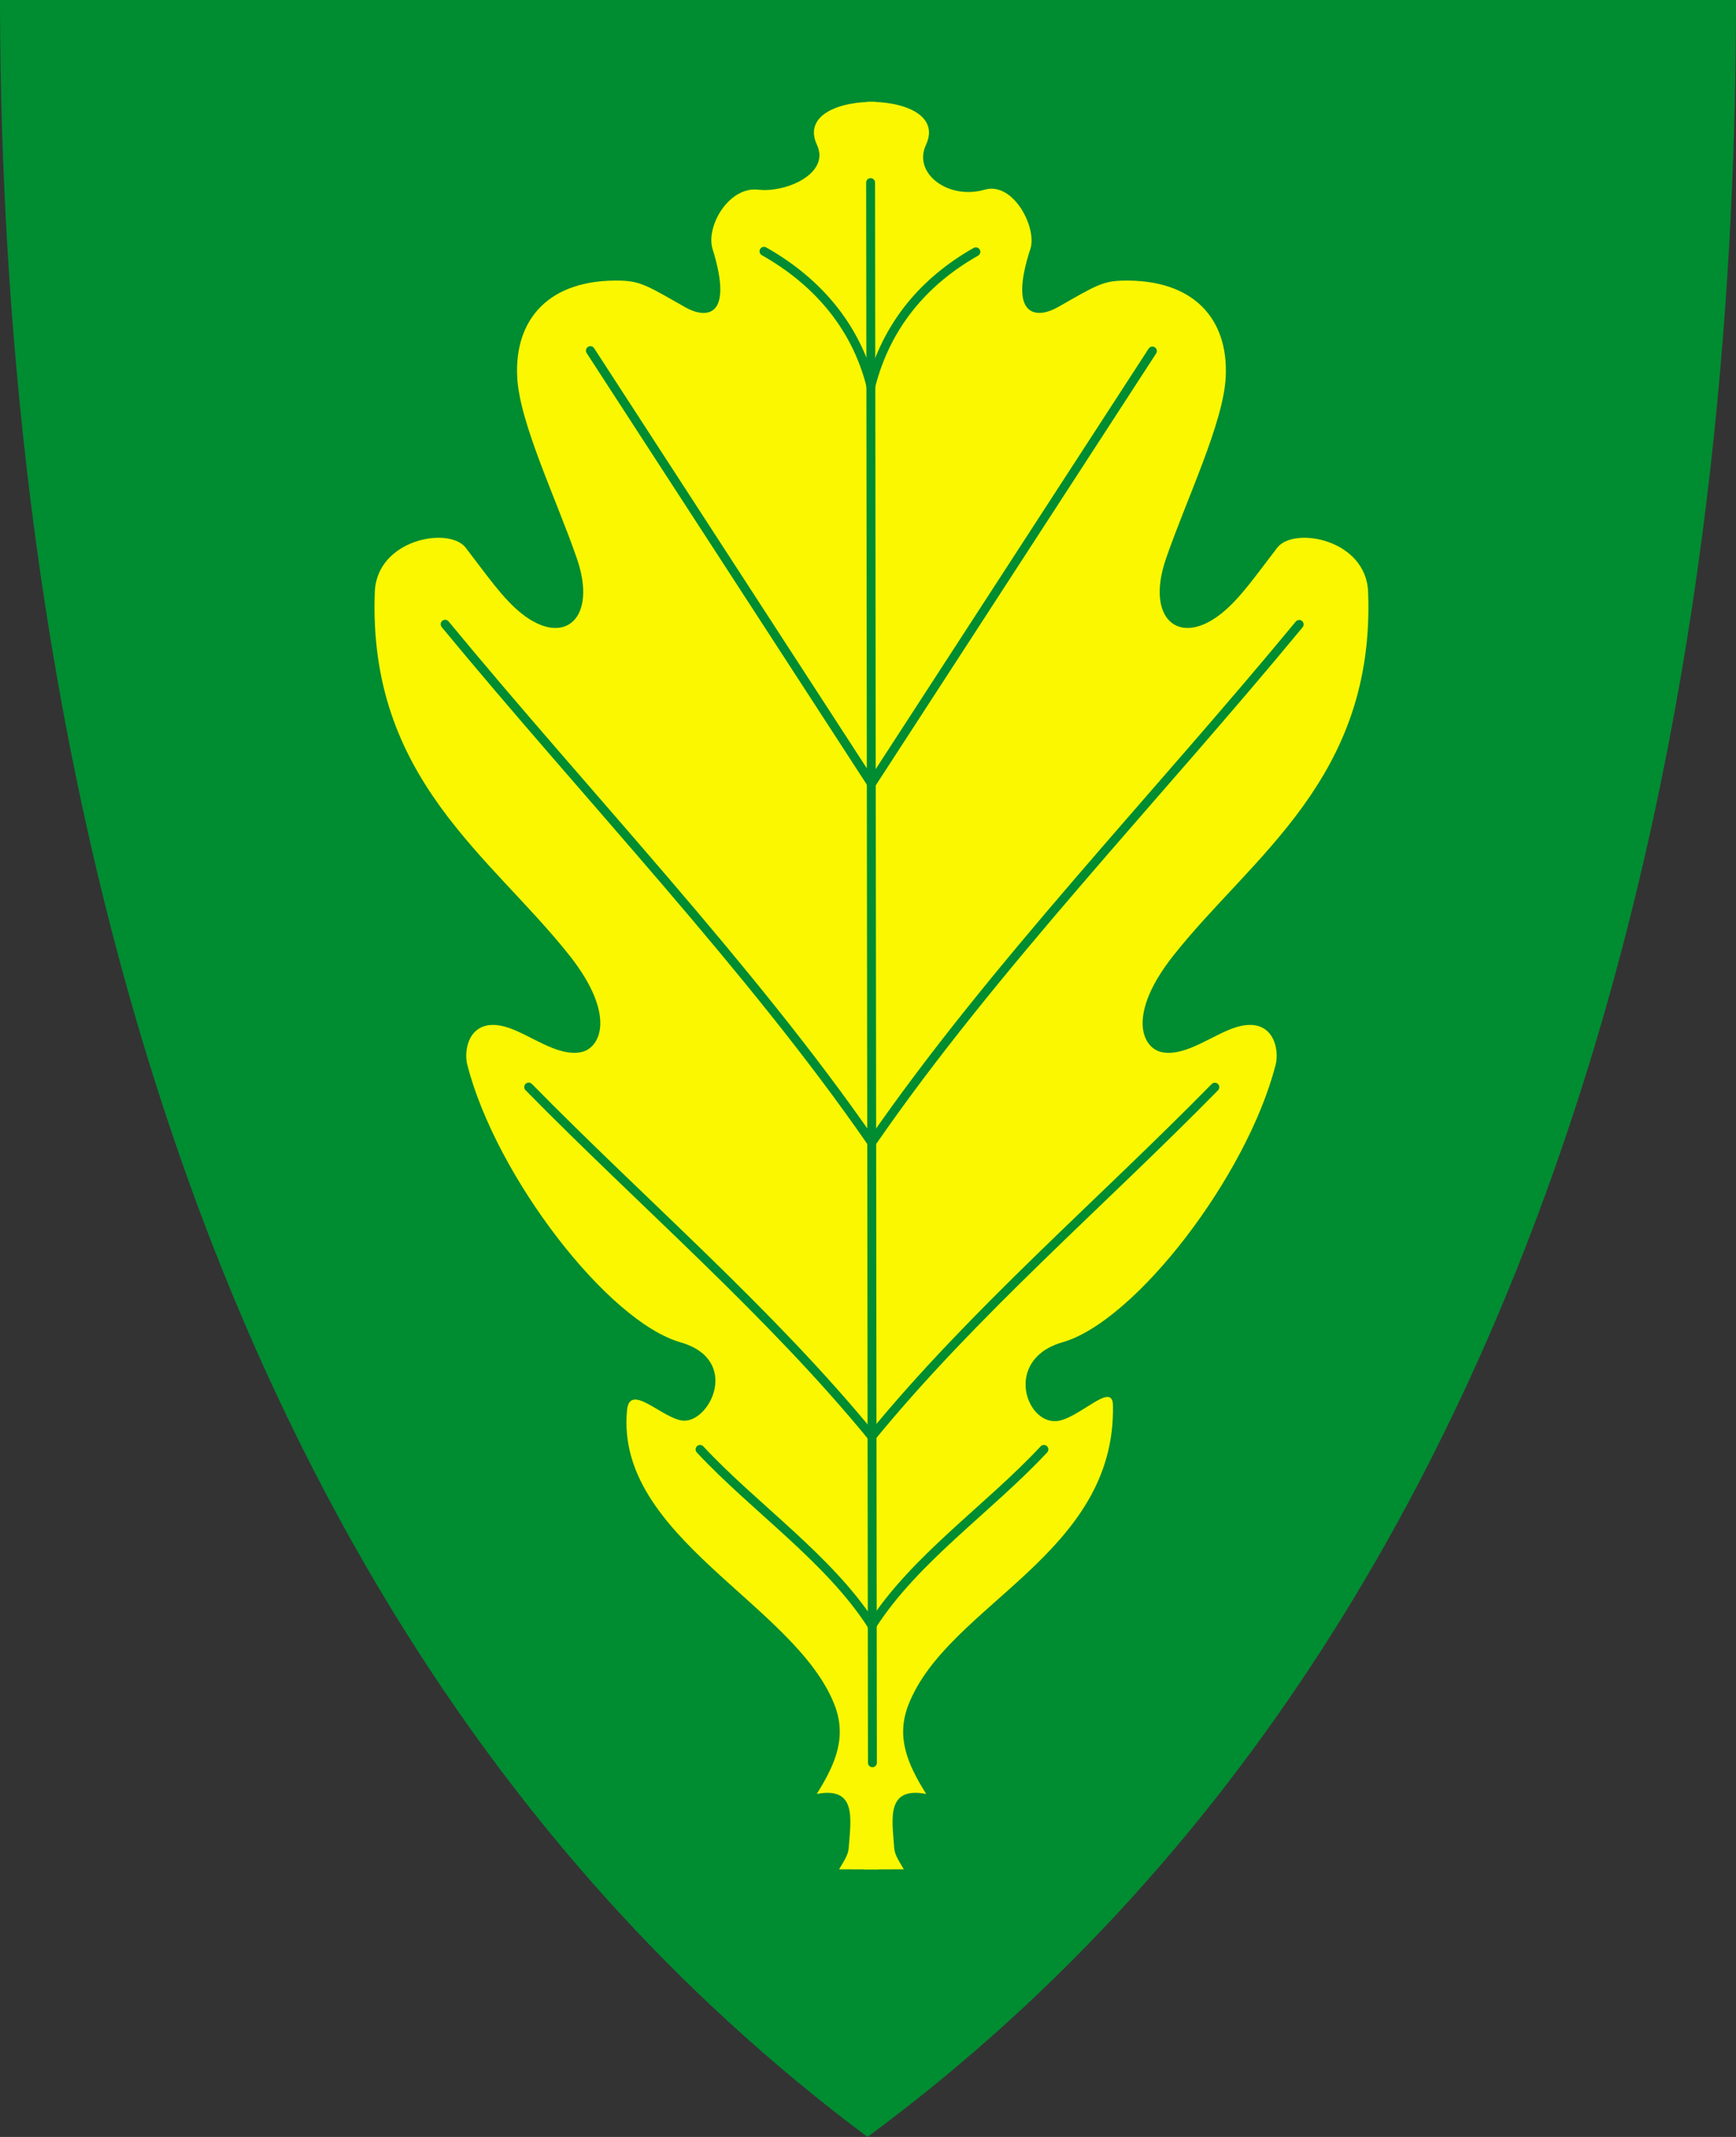<?xml version="1.0" encoding="UTF-8" standalone="no"?>
<!-- Created with Inkscape (http://www.inkscape.org/) -->

<svg
 xmlns:dc="http://purl.org/dc/elements/1.1/"
 xmlns:cc="http://creativecommons.org/ns#"
 xmlns:rdf="http://www.w3.org/1999/02/22-rdf-syntax-ns#"
 xmlns:svg="http://www.w3.org/2000/svg"
 xmlns="http://www.w3.org/2000/svg"
 version="1.1"
 width="390"
 height="480"
 id="svg4228">
<rect width="100%" height="100%" fill="#333333" stroke="none"/>
<defs
 id="defs4232" />
<path
 d="M 0,0 C 130,0 260,0 390,0 389.99,114.998 370.786,350.147 194.888,479.998 20.791,350.089 0.081,115.022 0,0 z"
 id="path4240-0"
 style="fill:#008c31;fill-opacity:1;stroke:none" />
<path
 d="m 203.054,419.883 c -0.914,-1.576 -2.044,-3.154 -2.16,-4.728 -0.484,-6.588 -1.884,-13.913 7.179,-12.198 -4.343,-6.917 -6.787,-12.903 -3.969,-20.078 8.857,-22.551 46.676,-33.68 45.924,-67.29 -0.117,-5.242 -7.076,2.469 -12.026,3.519 -7.36,1.56 -12.873,-13.719 0.708,-17.611 16.3,-4.67 41.399,-37.192 47.865,-62.315 0.919,-3.57 -0.562,-10.829 -8.638,-8.521 -5.192,1.483 -11.429,6.757 -16.894,5.68 -4.42,-0.871 -8.005,-8.319 2.536,-21.672 17.683,-22.4 45.373,-39.781 43.774,-81.712 -0.452,-11.841 -16.679,-14.79 -20.428,-9.922 -4.824,6.264 -8.377,11.483 -12.607,14.825 -9.536,7.533 -17.015,1.075 -12.374,-12.374 4.68,-13.56 12.932,-30.529 13.424,-40.856 0.618,-12.962 -7.17,-21.993 -23.23,-21.595 -4.46,0.11 -6.15,1.208 -14.475,5.953 -4.574,2.607 -11.305,2.617 -6.187,-13.074 1.551,-4.754 -3.814,-15.178 -10.272,-13.307 -8.129,2.354 -16.165,-3.64 -13.191,-10.039 3.154,-6.787 -5.094,-9.862 -13.235,-9.687 l -0.645,397.037 8.919,-0.035 0,8e-5 z"
 id="path2862"
 style="fill:#faf700;fill-opacity:1;stroke:none" />
<path
 d="m 188.501,419.883 c 0.914,-1.576 2.044,-3.154 2.16,-4.728 0.484,-6.588 1.884,-13.913 -7.179,-12.198 4.343,-6.917 6.787,-12.903 3.969,-20.078 -8.857,-22.551 -49.34,-37.609 -46.584,-66.134 0.618,-6.398 8.162,2.132 12.686,2.363 6.024,0.307 12.873,-13.719 -0.708,-17.611 -16.3,-4.67 -41.399,-37.192 -47.865,-62.315 -0.919,-3.57 0.562,-10.829 8.638,-8.521 5.192,1.483 11.429,6.757 16.894,5.68 4.42,-0.871 8.005,-8.319 -2.536,-21.672 -17.683,-22.4 -45.373,-39.781 -43.774,-81.712 0.452,-11.841 16.679,-14.79 20.428,-9.922 4.824,6.264 8.377,11.483 12.607,14.825 9.536,7.533 17.015,1.075 12.374,-12.374 -4.68,-13.56 -12.932,-30.529 -13.424,-40.856 -0.618,-12.962 7.17,-21.993 23.23,-21.595 4.46,0.11 6.15,1.208 14.475,5.953 4.574,2.607 11.087,2.686 6.187,-13.074 -1.551,-4.988 3.592,-14.076 10.272,-13.307 6.261,0.72 16.165,-3.64 13.191,-10.039 -3.154,-6.787 5.094,-9.862 13.235,-9.687 l 0.645,397.037 -8.919,-0.035 0,8e-5 z"
 id="path2862-1"
 style="fill:#faf700;fill-opacity:1;stroke:none" />
<path
 d="m 195.634,86.737 c 3.515,-13.75 12.049,-23.635 23.597,-30.176"
 id="path3658"
 style="fill:none;stroke:#008c31;stroke-width:2;stroke-linecap:round;stroke-linejoin:miter;stroke-miterlimit:4;stroke-opacity:1;stroke-dasharray:none" />
<path
 d="m 195.954,256.477 c 26.991,-39.072 63.942,-77.479 95.913,-116.219"
 id="path3662"
 style="fill:none;stroke:#008c31;stroke-width:2;stroke-linecap:round;stroke-linejoin:miter;stroke-miterlimit:4;stroke-opacity:1;stroke-dasharray:none" />
<path
 d="m 195.875,322.646 c 22.778,-27.807 51.362,-52.296 77.043,-78.444"
 id="path3668"
 style="fill:none;stroke:#008c31;stroke-width:2;stroke-linecap:round;stroke-linejoin:miter;stroke-miterlimit:4;stroke-opacity:1;stroke-dasharray:none" />
<path
 d="m 195.875,365.136 c 9.591,-14.999 26.363,-26.386 38.638,-39.572"
 id="path3670"
 style="fill:none;stroke:#008c31;stroke-width:2;stroke-linecap:round;stroke-linejoin:miter;stroke-miterlimit:4;stroke-opacity:1;stroke-dasharray:none" />
<path
 d="M 195.639,86.591 C 192.125,72.842 183.182,62.986 171.634,56.445"
 id="path3658-7"
 style="fill:none;stroke:#008c31;stroke-width:2;stroke-linecap:round;stroke-linejoin:miter;stroke-miterlimit:4;stroke-opacity:1;stroke-dasharray:none" />
<path
 d="M 258.892,78.848 195.789,176.04"
 id="path3660"
 style="fill:none;stroke:#008c31;stroke-width:2;stroke-linecap:round;stroke-linejoin:miter;stroke-miterlimit:4;stroke-opacity:1;stroke-dasharray:none" />
<path
 d="m 132.631,78.758 63.103,97.193"
 id="path3660-4"
 style="fill:none;stroke:#008c31;stroke-width:2;stroke-linecap:round;stroke-linejoin:miter;stroke-miterlimit:4;stroke-opacity:1;stroke-dasharray:none" />
<path
 d="M 195.841,256.655 C 168.85,217.583 131.972,178.957 100.001,140.218"
 id="path3662-0"
 style="fill:none;stroke:#008c31;stroke-width:2;stroke-linecap:round;stroke-linejoin:miter;stroke-miterlimit:4;stroke-opacity:1;stroke-dasharray:none" />
<path
 d="M 195.817,322.617 C 173.039,294.81 144.455,270.321 118.774,244.173"
 id="path3668-9"
 style="fill:none;stroke:#008c31;stroke-width:2;stroke-linecap:round;stroke-linejoin:miter;stroke-miterlimit:4;stroke-opacity:1;stroke-dasharray:none" />
<path
 d="m 195.905,365.136 c -9.591,-14.999 -26.363,-26.386 -38.638,-39.572"
 id="path3670-4"
 style="fill:none;stroke:#008c31;stroke-width:2;stroke-linecap:round;stroke-linejoin:miter;stroke-miterlimit:4;stroke-opacity:1;stroke-dasharray:none" />
<path
 d="M 195.992,395.953 195.584,41.017"
 id="path3786"
 style="fill:none;stroke:#008c31;stroke-width:2;stroke-linecap:round;stroke-linejoin:miter;stroke-miterlimit:4;stroke-opacity:1;stroke-dasharray:none" />
</svg>

